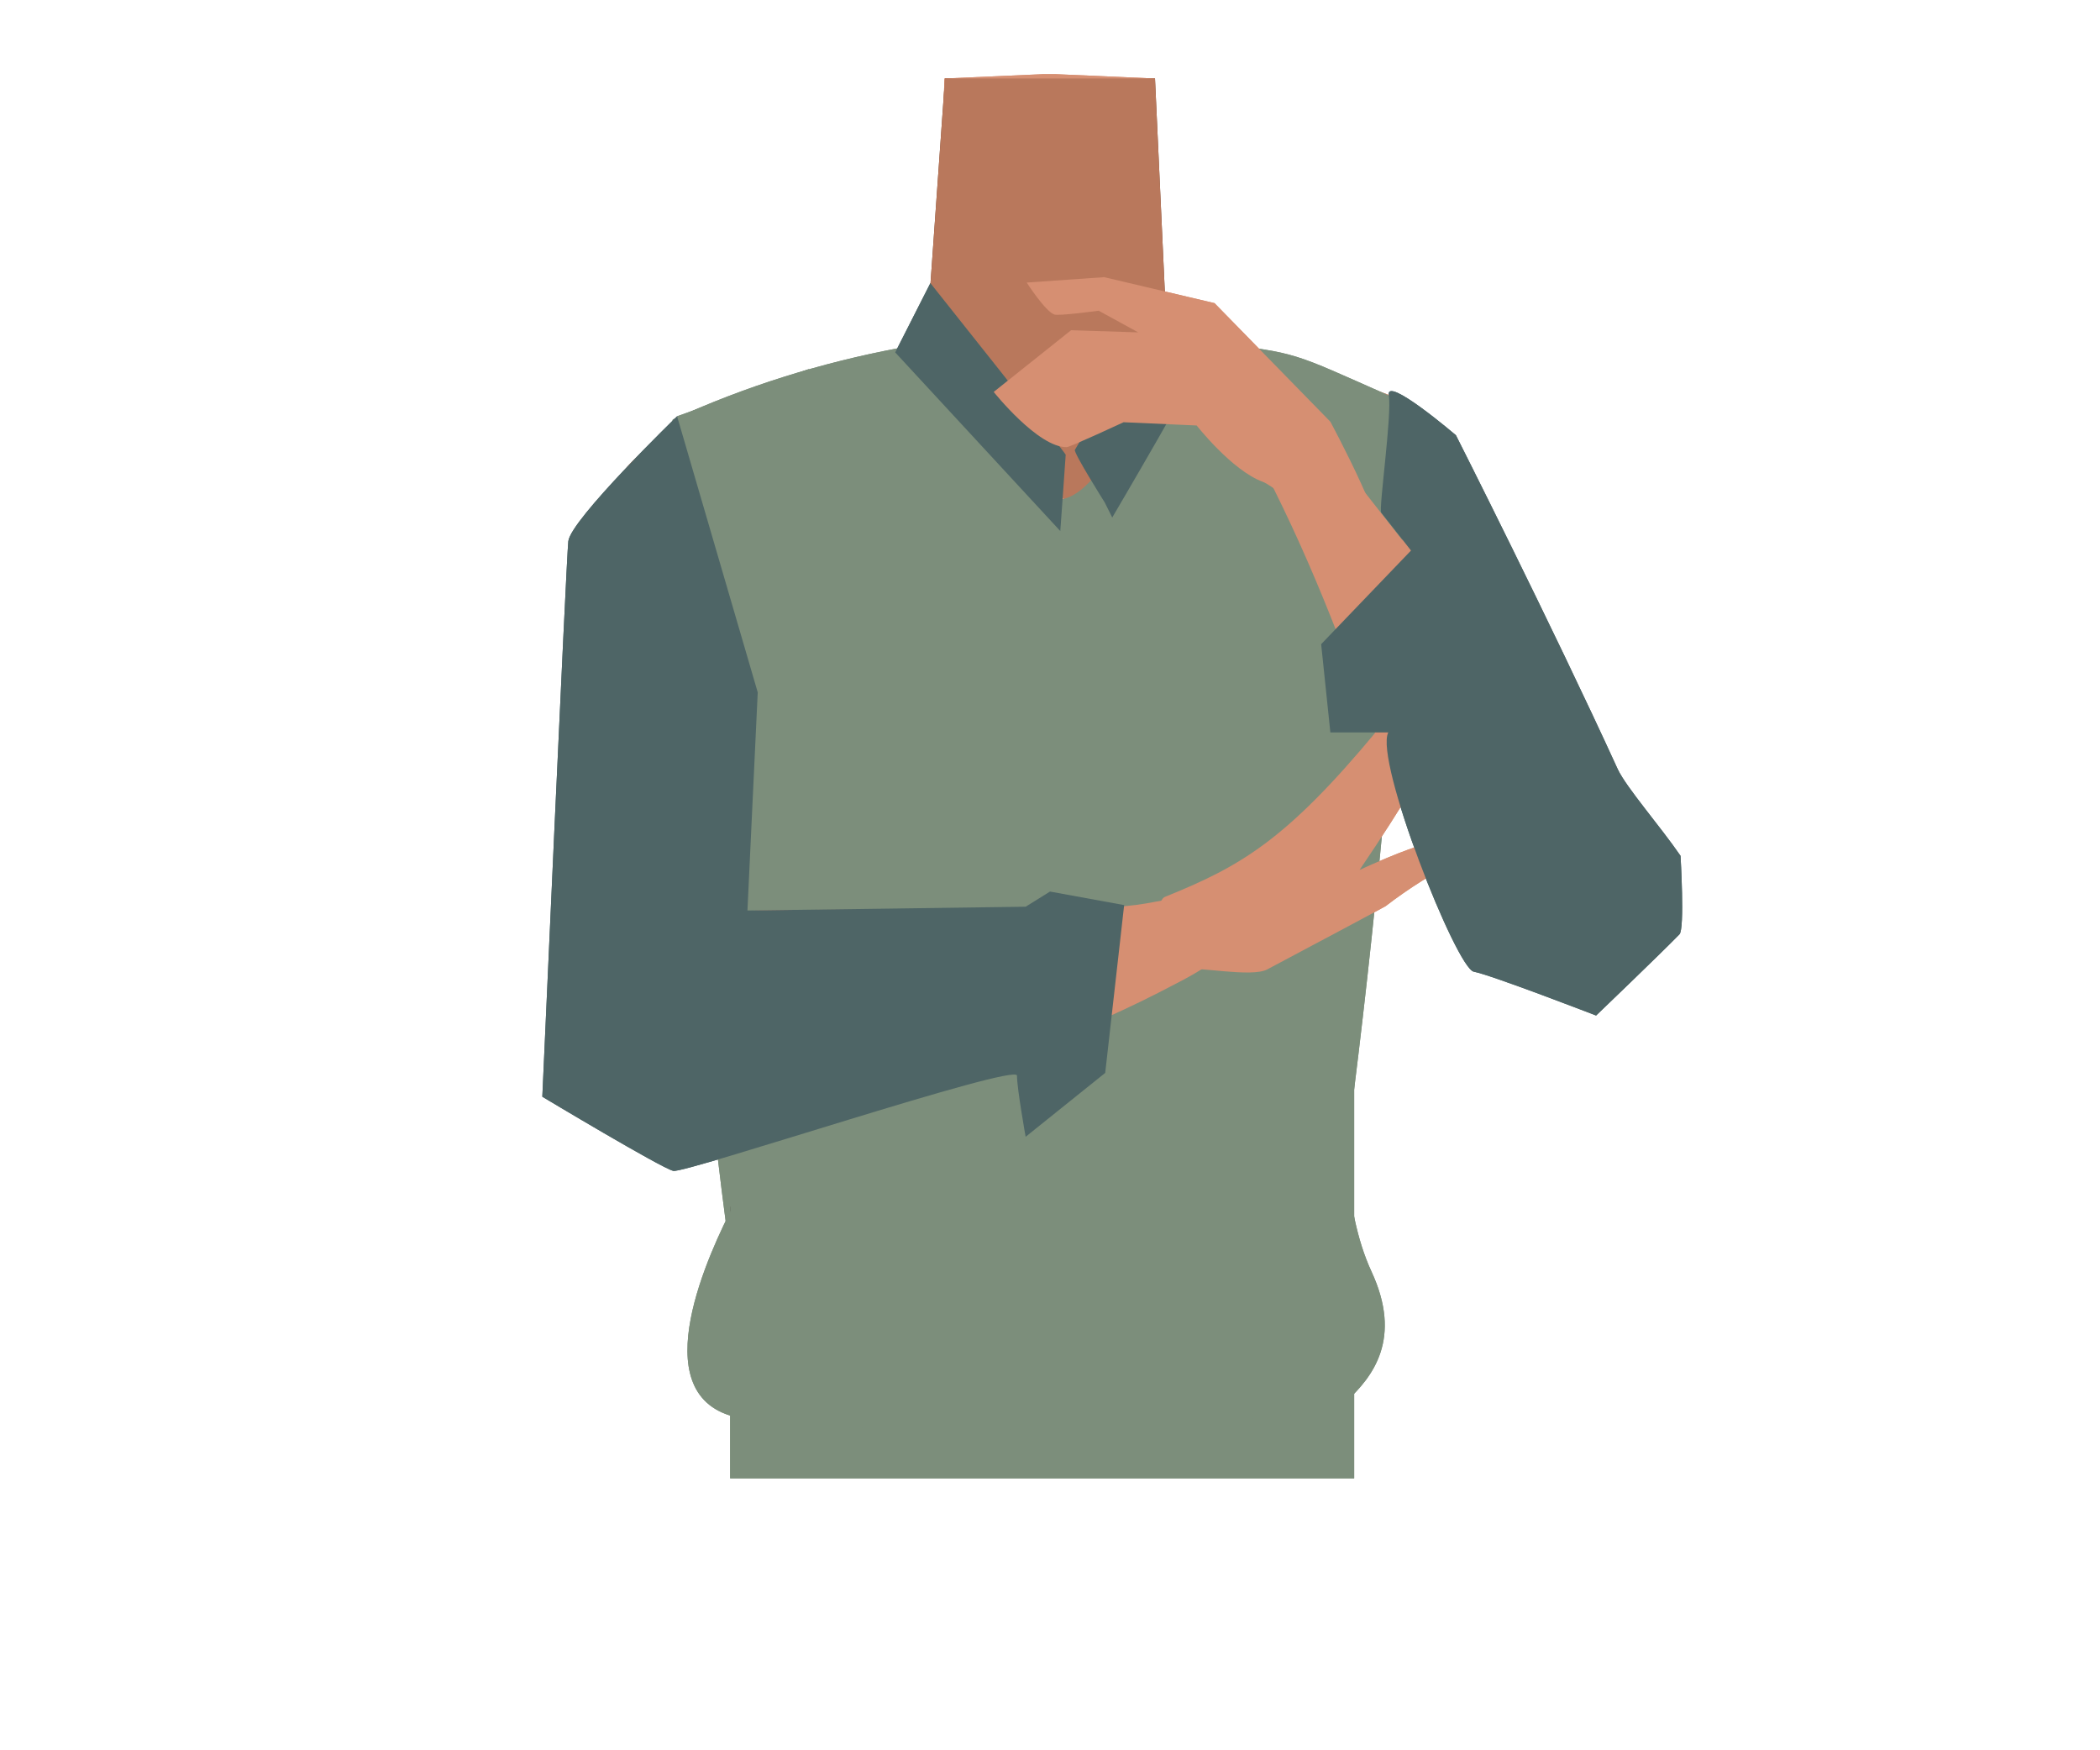 <?xml version="1.0" encoding="utf-8"?>
<!-- Generator: Adobe Illustrator 26.0.1, SVG Export Plug-In . SVG Version: 6.00 Build 0)  -->
<svg version="1.1" id="Calque_1" xmlns="http://www.w3.org/2000/svg" xmlns:xlink="http://www.w3.org/1999/xlink" x="0px" y="0px"
	 viewBox="0 0 388 323.3" style="enable-background:new 0 0 388 323.3;" xml:space="preserve">
<style type="text/css">
	.st0{fill:#D68F72;}
	.st1{fill:#6F412A;}
	.st2{fill:#4C2A33;}
	.st3{fill:#7C8E7B;}
	.st4{fill:#423632;}
	.st5{fill:#4E6566;}
	.st6{fill:#B9785C;}
</style>
<g id="Calque_9">
	<path class="st0" d="M221,85.4c0,19.8,12.9,25.2,19.5,32.2c10.5,11.1,21.4,39.3,29.4,51.9c3.8,5.9,14.9,18.5,24.9,13.3l0,0
		c12.6-7.3,5.6-23.3,2.5-29.4c-6.1-12.3-26.6-65.7-40.1-76.7c0,0-13.1-11.9-25.3-7.7C224.1,71.8,221,77.3,221,85.4L221,85.4z"/>
	<path class="st0" d="M194,164.8c-5.5-3.6-8-0.6-13.7,2.5c-9.8,5.3-15.8,23.7-26.7,26.2c-3.9,0.9-1-16.3-2-22.6
		c-1.5-9.3-9.2-26.3-20.1-35.6c-9.2-7.9-14.1-3.6-18.1-16.2c-7-22,6.1-38.6,16-42.5c15.2-5.9,37.1-5.1,43.5-14.2l0.9-27.7l0.7-20.2
		l18.3-0.8h2.2l18.3,0.8l0.7,20.2l0.9,27.7c6.4,9.1,36,3.7,48.3,14.4c2.6,2.3,15.8,17.4,43.5,91.1c4.7,12.4-41-40.5-50.3-32.6
		c-10.9,9.3-6.9,27.5-8.4,36.9c-1,6.2-9.9,22.2-13.7,21.3c-10.8-2.5-16.9-20.9-26.7-26.2C202,164.2,199.5,161.2,194,164.8"/>
	<path class="st1" d="M170.8,68.2c0,0,36.7,44.4,46.1,22.2l-3.5-75.9h-38.8L170.8,68.2z"/>
	<ellipse class="st2" cx="193.9" cy="26.4" rx="10.3" ry="1.6"/>
	<path class="st3" d="M243.2,246.9c6.5-28,22.2-170,13.5-173.8c-18.1-8-16.8-7.9-32.2-9.7c-11.1-1.3-18.7,28-28.8,28.9
		c-6.3,0.6-24-29.1-29.6-28c-14.4,2.7-28.5,7.1-41.8,13.2c-3.7,19.2,7.2,144.8,13.8,172.6"/>
	<path class="st0" d="M143.3,90.5c8.6,17.8-0.4,28.2-3.3,37.4c-4.5,14.5-1.9,44.6-3.4,59.4c-0.7,7-5.2,23.1-16.4,22.8l0,0
		c-14.4-1.1-15.2-18.6-15.1-25.3c0.1-13.7-0.8-73.7,6.4-89.4c0,0,2.2-13.2,14.9-14.7C134.5,79.6,139.7,83.1,143.3,90.5L143.3,90.5z"
		/>
	<path class="st0" d="M105.5,200c-0.4-16.5,5.2-25.9,12.4-29.4c10.3-4.9,76.1-0.6,93.8-3.7c10-1.8,15.3-3,16.9,2.9
		c1.5,5.3-7.8,10.1-11.5,12c-34.1,18-59.9,20.7-88.8,21.9C109.5,204.3,105.6,203.8,105.5,200z"/>
	<path class="st0" d="M256,167.4c4.3-3.3,8.9-6.2,13.7-8.6c0,0-4.2-2.7-6.8-2.6c-2.1,0.1-11.7,4.5-11.7,4.5l0,0
		c16.3-23.9,25.2-43.3,26.1-46.2c0.7-2-1.6-8.1-1.6-8.1s-16.3,22.6-21.3,28.6c-17,20.5-25.4,25.1-39.2,30.7c-2.4,1-1.1,15,4.1,13.4
		c1.8-0.6,11.9,1.5,14.8,0C245.6,173,255.7,167.6,256,167.4z"/>
	<rect x="134.9" y="222.9" class="st4" width="109.2" height="23.4"/>
	<path class="st0" d="M301.5,178.3c9.2-6.6,4.5-16.8-0.8-25c-3.8-5.8-45.8-58.7-57-73.2c-6.4-8.2-9.5-12.7-14.6-9.3
		c-4.6,3.1,4.3,15.5,6.1,19.2c19.7,39.6,20.1,62.3,41.1,83C290.1,186.5,298.4,180.6,301.5,178.3z"/>
	<path class="st3" d="M131.5,135.4c0,0-3-23.4-6.4-58.5l24.3-8.7l27.4,48.9L131.5,135.4z"/>
	<path class="st5" d="M260.7,101.7L244.1,119l1.7,16.3h10.7c-2.6,5.2,12.6,43.6,15.8,44.2s22.6,8.1,22.6,8.1s11.9-11.4,15.4-15
		c1-1,0.2-14.5,0.2-14.5c-3.7-5.4-10-12.6-11.6-16C286.6,115.2,269,80.4,269,80.4s-13-11.1-12.4-7.4s-1.9,21-1.4,21.7L260.7,101.7z"
		/>
</g>
<g id="Calque_10">
	<polygon class="st3" points="134.9,273.1 134.9,220.2 250.2,193.6 250.2,273.1 	"/>
	<path class="st5" d="M165.4,65.1l6.5-12.8c0,0,25,31.4,25,31.7s-1,14.1-1,14.1L165.4,65.1z"/>
	<path class="st5" d="M204.1,92.8c0,0-5.8-9.2-5.5-9.7s16.1-27.2,16.1-27.2s7,9.2,7.4,10s-16.6,29.7-16.6,29.7L204.1,92.8z"/>
	<path class="st5" d="M125.1,76.9l14.9,51l-1.9,40.3l51.4-0.7l4.5-2.8l13.7,2.5l-3.5,31L189.5,210c0,0-1.6-8.9-1.6-11.3
		s-61.3,18.1-63.5,17.6s-24.2-13.7-24.2-13.7s4.4-98.6,4.8-102.6S125.1,76.9,125.1,76.9z"/>
	<path class="st3" d="M138.8,243c-3.2,3.8,14.6-15.1,13.3-15.4s-12.1-13.6-16.5-5.1s-16.9,34.8,0,39.2s107.6,2.2,112.9-2.6
		s10.6-11.9,4.9-24.2s-3.8-27-8.5-31.9S138.8,243,138.8,243z"/>
	<path class="st0" d="M189.7,52.2l14.3-1l20.4,4.8l21.4,21.9c0,0,12.2,22.6,8.9,23.7c-5,1.8-17.9-11.3-21.4-12.6
		c-5.7-2.1-12.2-10.4-12.2-10.4l-13.5-0.6c0,0-9.9,4.6-10.5,4.6c-5.3,0.1-13.5-10.2-13.5-10.2L197.9,61l12.4,0.4l-7.3-4
		c0,0-7.4,1-8.2,0.7C193.1,57.5,189.7,52.2,189.7,52.2z"/>
	<path class="st0" d="M221,85.4c0,19.8,12.9,25.2,19.5,32.2c10.5,11.1,21.4,39.3,29.4,51.9c3.8,5.9,14.9,18.5,24.9,13.3l0,0
		c12.6-7.3,5.6-23.3,2.5-29.4c-6.1-12.3-26.6-65.7-40.1-76.7c0,0-13.1-11.9-25.3-7.7C224.1,71.8,221,77.3,221,85.4L221,85.4z"/>
	<path class="st0" d="M194,164.8c-5.5-3.6-8-0.6-13.7,2.5c-9.8,5.3-15.8,23.7-26.7,26.2c-3.9,0.9-1-16.3-2-22.6
		c-1.5-9.3-9.2-26.3-20.1-35.6c-9.2-7.9-14.1-3.6-18.1-16.2c-7-22,6.1-38.6,16-42.5c15.2-5.9,37.1-5.1,43.5-14.2l0.9-27.7l0.7-20.2
		l18.3-0.8h2.2l18.3,0.8l0.7,20.2l0.9,27.7c6.4,9.1,36,3.7,48.3,14.4c2.6,2.3,15.8,17.4,43.5,91.1c4.7,12.4-41-40.5-50.3-32.6
		c-10.9,9.3-6.9,27.5-8.4,36.9c-1,6.2-9.9,22.2-13.7,21.3c-10.8-2.5-16.9-20.9-26.7-26.2C202,164.2,199.5,161.2,194,164.8"/>
	<path class="st6" d="M170.8,68.2c0,0,36.7,44.4,46.1,22.2l-3.5-75.9h-38.8L170.8,68.2z"/>
	<path class="st3" d="M243.2,246.9c6.5-28,22.2-170,13.5-173.8c-18.1-8-16.8-7.9-32.2-9.7c-11.1-1.3-18.7,28-28.8,28.9
		c-6.3,0.6-24-29.1-29.6-28c-14.4,2.7-28.5,7.1-41.8,13.2c-3.7,19.2,7.2,144.8,13.8,172.6"/>
	<path class="st0" d="M143.3,90.5c8.6,17.8-0.4,28.2-3.3,37.4c-4.5,14.5-1.9,44.6-3.4,59.4c-0.7,7-5.2,23.1-16.4,22.8l0,0
		c-14.4-1.1-15.2-18.6-15.1-25.3c0.1-13.7-0.8-73.7,6.4-89.4c0,0,2.2-13.2,14.9-14.7C134.5,79.6,139.7,83.1,143.3,90.5L143.3,90.5z"
		/>
	<path class="st0" d="M105.5,200c-0.4-16.5,5.2-25.9,12.4-29.4c10.3-4.9,76.1-0.6,93.8-3.7c10-1.8,15.3-3,16.9,2.9
		c1.5,5.3-7.8,10.1-11.5,12c-34.1,18-59.9,20.7-88.8,21.9C109.5,204.3,105.6,203.8,105.5,200z"/>
	<path class="st0" d="M256,167.4c4.3-3.3,8.9-6.2,13.7-8.6c0,0-4.2-2.7-6.8-2.6c-2.1,0.1-11.7,4.5-11.7,4.5l0,0
		c16.3-23.9,25.2-43.3,26.1-46.2c0.7-2-1.6-8.1-1.6-8.1s-16.3,22.6-21.3,28.6c-17,20.5-25.4,25.1-39.2,30.7c-2.4,1-1.1,15,4.1,13.4
		c1.8-0.6,11.9,1.5,14.8,0C245.6,173,255.7,167.6,256,167.4z"/>
	<rect x="134.9" y="222.9" class="st4" width="109.2" height="23.4"/>
	<path class="st0" d="M301.5,178.3c9.2-6.6,4.5-16.8-0.8-25c-3.8-5.8-45.8-58.7-57-73.2c-6.4-8.2-9.5-12.7-14.6-9.3
		c-4.6,3.1,4.3,15.5,6.1,19.2c19.7,39.6,20.1,62.3,41.1,83C290.1,186.5,298.4,180.6,301.5,178.3z"/>
	<path class="st3" d="M131.5,135.4c0,0-3-23.4-6.4-58.5l24.3-8.7l27.4,48.9L131.5,135.4z"/>
	<path class="st5" d="M260.7,101.7L244.1,119l1.7,16.3h10.7c-2.6,5.2,12.6,43.6,15.8,44.2s22.6,8.1,22.6,8.1s11.9-11.4,15.4-15
		c1-1,0.2-14.5,0.2-14.5c-3.7-5.4-10-12.6-11.6-16C286.6,115.2,269,80.4,269,80.4s-13-11.1-12.4-7.4s-1.9,21-1.4,21.7L260.7,101.7z"
		/>
	<polygon class="st3" points="134.9,273.1 134.9,220.2 250.2,193.6 250.2,273.1 	"/>
	<path class="st5" d="M165.4,65.1l6.5-12.8c0,0,25,31.4,25,31.7s-1,14.1-1,14.1L165.4,65.1z"/>
	<path class="st5" d="M204.1,92.8c0,0-5.8-9.2-5.5-9.7s16.1-27.2,16.1-27.2s7,9.2,7.4,10s-16.6,29.7-16.6,29.7L204.1,92.8z"/>
	<path class="st5" d="M125.1,76.9l14.9,51l-1.9,40.3l51.4-0.7l4.5-2.8l13.7,2.5l-3.5,31L189.5,210c0,0-1.6-8.9-1.6-11.3
		s-61.3,18.1-63.5,17.6s-24.2-13.7-24.2-13.7s4.4-98.6,4.8-102.6S125.1,76.9,125.1,76.9z"/>
	<path class="st3" d="M138.8,243c-3.2,3.8,14.6-15.1,13.3-15.4s-12.1-13.6-16.5-5.1s-16.9,34.8,0,39.2s107.6,2.2,112.9-2.6
		s10.6-11.9,4.9-24.2s-3.8-27-8.5-31.9S138.8,243,138.8,243z"/>
	<path class="st0" d="M189.7,52.2l14.3-1l20.4,4.8l21.4,21.9c0,0,12.2,22.6,8.9,23.7c-5,1.8-17.9-11.3-21.4-12.6
		c-5.7-2.1-12.2-10.4-12.2-10.4l-13.5-0.6c0,0-9.9,4.6-10.5,4.6c-5.3,0.1-13.5-10.2-13.5-10.2L197.9,61l12.4,0.4l-7.3-4
		c0,0-7.4,1-8.2,0.7C193.1,57.5,189.7,52.2,189.7,52.2z"/>
</g>
</svg>
